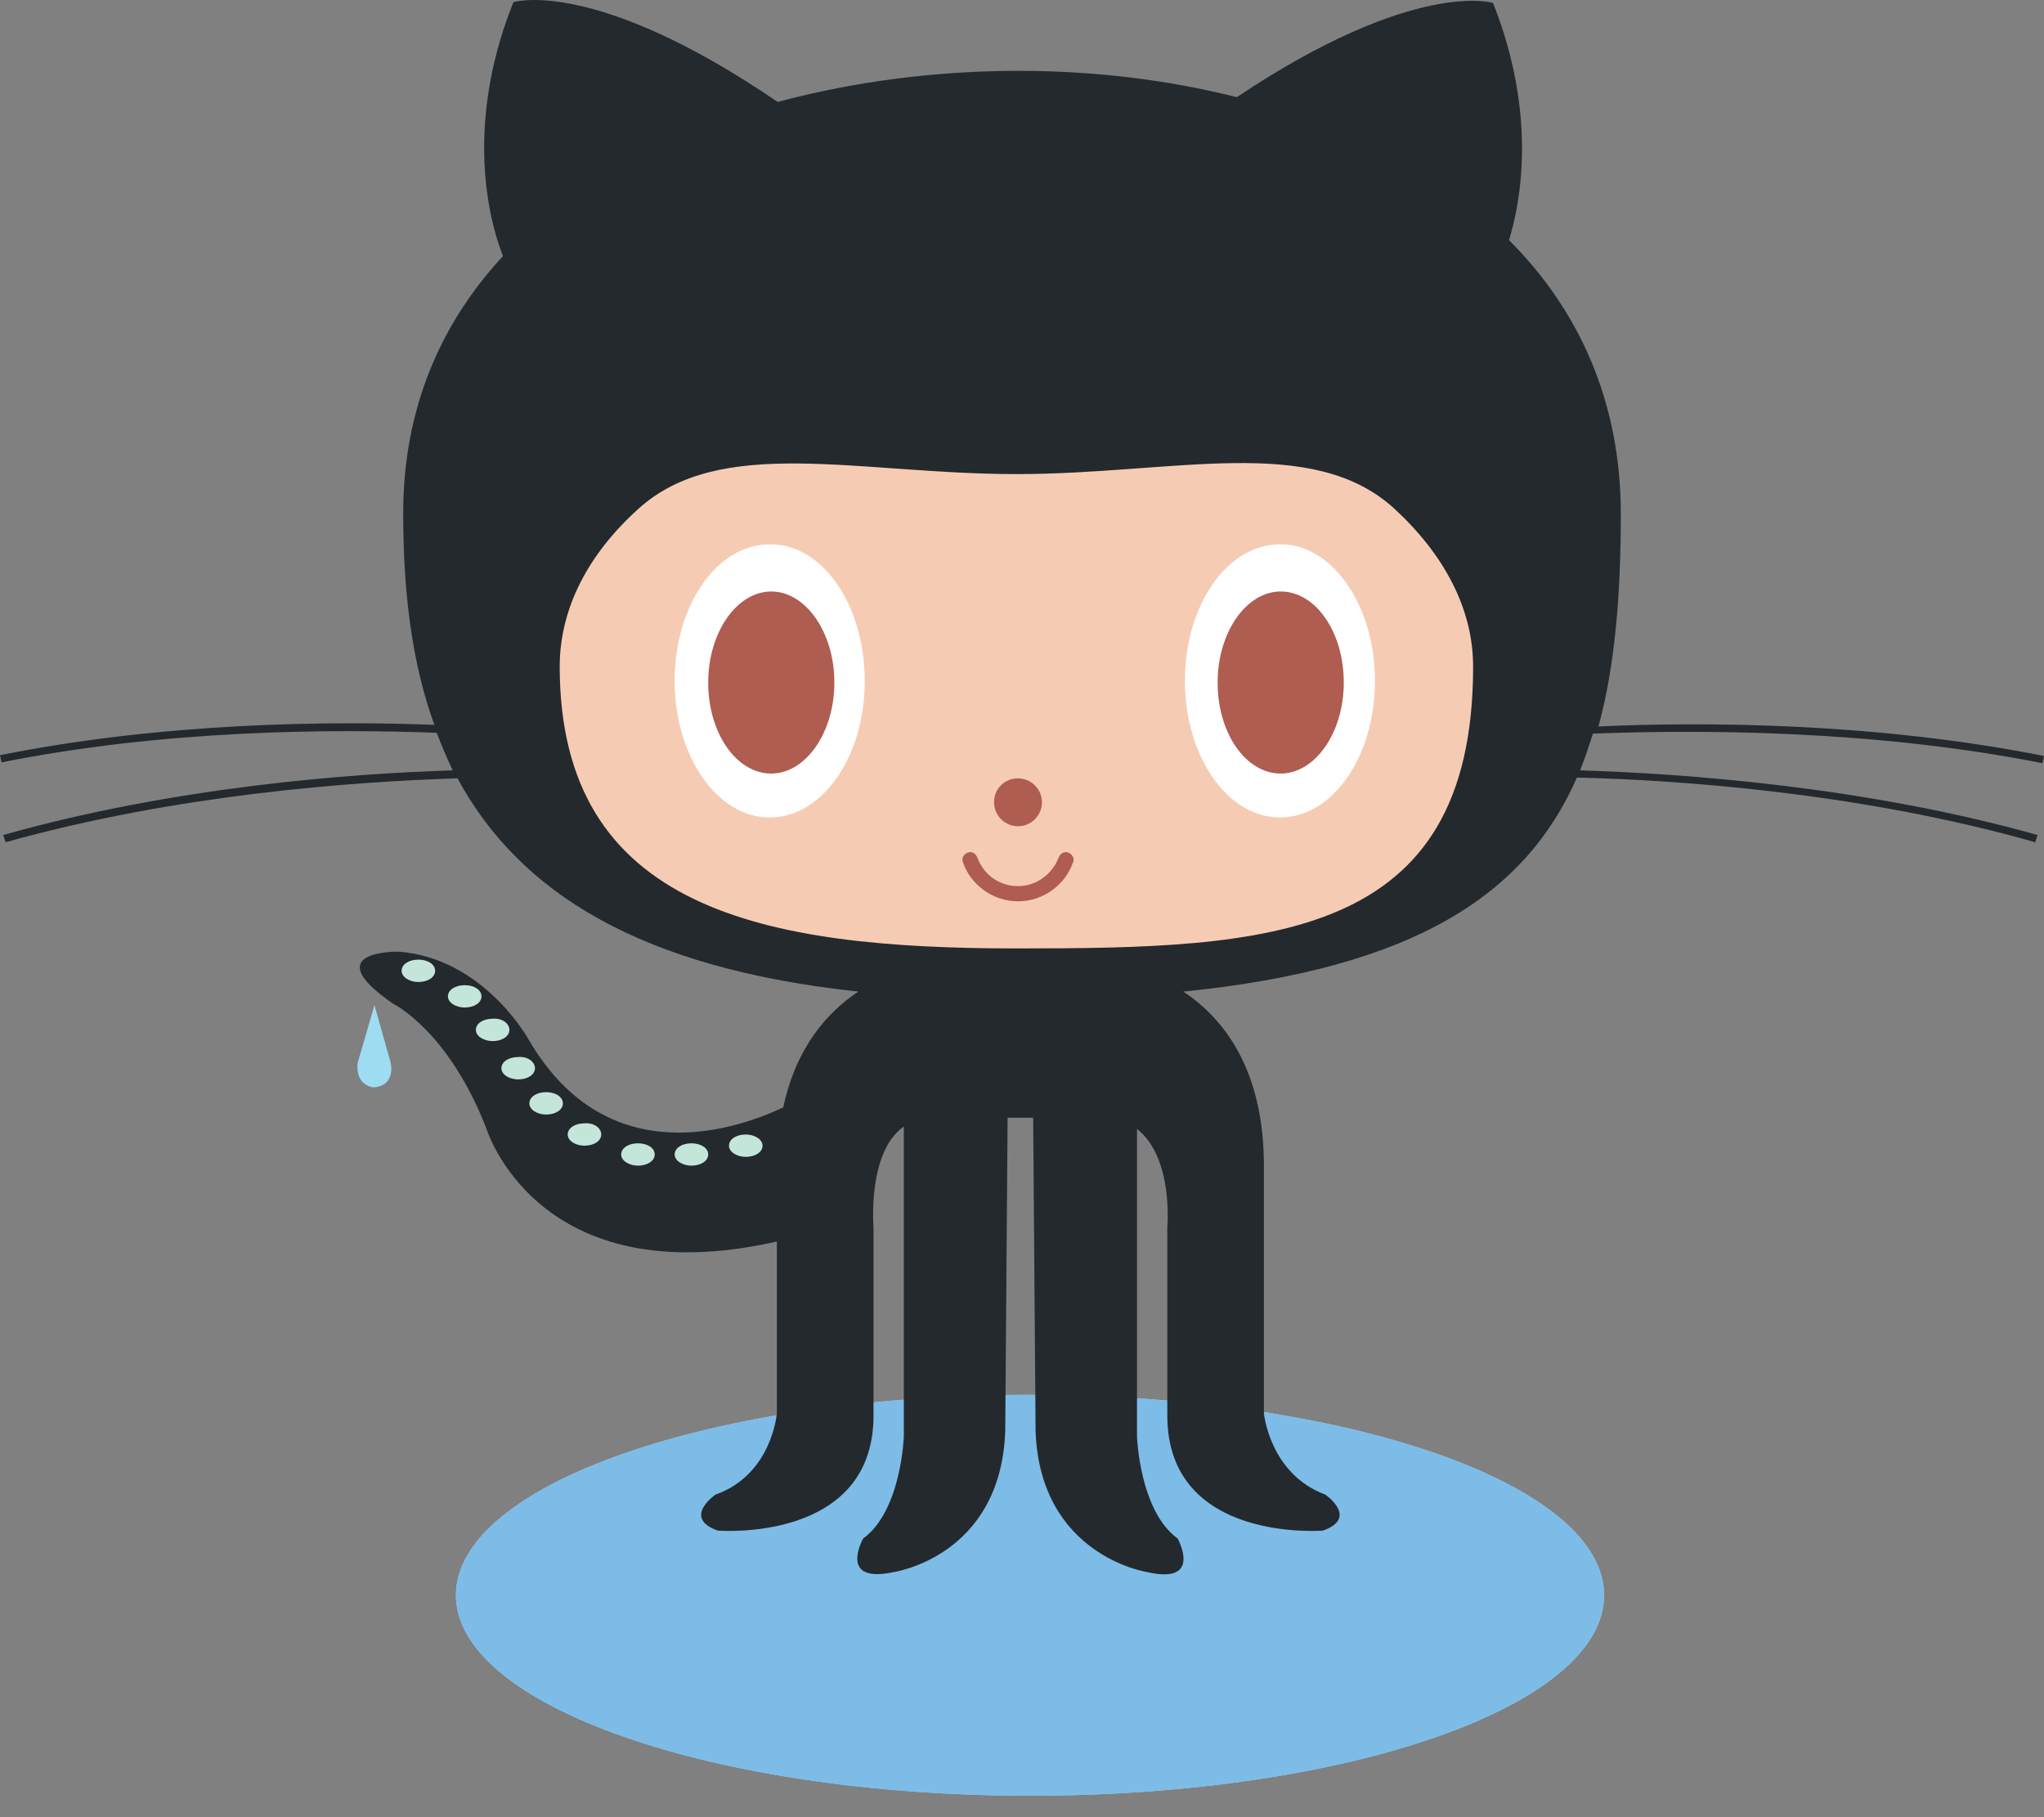 <svg width="54" height="48" viewBox="0 0 54 48" fill="none" xmlns="http://www.w3.org/2000/svg">
<rect x="0" y="0" width="54" height="48" fill="#808080" stroke="none"/>
<path d="M42.378 42.139C42.378 45.071 35.586 47.433 27.211 47.433C18.837 47.433 12.045 45.05 12.045 42.139C12.045 39.206 18.837 36.844 27.211 36.844C35.586 36.844 42.378 39.206 42.378 42.139Z" fill="#9EDCF2"/>
<path d="M42.378 42.139C42.378 45.071 35.586 47.433 27.211 47.433C18.837 47.433 12.045 45.05 12.045 42.139C12.045 39.206 18.837 36.844 27.211 36.844C35.586 36.844 42.378 39.206 42.378 42.139Z" fill="#7DBCE7"/>
<path d="M9.893 26.55L9.451 28.069C9.451 28.069 9.345 28.617 9.851 28.723C10.4 28.702 10.358 28.196 10.315 28.048L9.893 26.55Z" fill="#9EDCF2"/>
<path d="M53.958 20.159L54 19.969C49.549 19.083 44.993 19.062 42.23 19.189C42.673 17.564 42.82 15.666 42.82 13.578C42.82 10.561 41.681 8.157 39.867 6.343C40.184 5.309 40.605 3.01 39.445 0.078C39.445 0.078 37.378 -0.576 32.674 2.567C30.839 2.103 28.877 1.871 26.916 1.871C24.764 1.871 22.591 2.145 20.545 2.693C15.694 -0.618 13.563 0.057 13.563 0.057C12.171 3.537 13.036 6.132 13.289 6.764C11.644 8.536 10.652 10.793 10.652 13.557C10.652 15.645 10.884 17.522 11.475 19.146C8.691 19.041 4.303 19.083 0 19.948L0.042 20.138C4.345 19.273 8.775 19.252 11.538 19.357C11.665 19.695 11.812 20.032 11.96 20.349C9.218 20.433 4.556 20.792 0.084 22.057L0.148 22.247C4.662 20.982 9.366 20.644 12.087 20.56C13.732 23.597 16.938 25.58 22.676 26.192C21.853 26.74 21.03 27.668 20.693 29.25C19.575 29.778 16.073 31.085 13.964 27.457C13.964 27.457 12.783 25.306 10.526 25.137C10.526 25.137 8.332 25.095 10.378 26.508C10.378 26.508 11.834 27.204 12.846 29.799C12.846 29.799 14.175 34.228 20.524 32.794V37.329C20.524 37.329 20.398 38.953 18.9 39.481C18.9 39.481 18.014 40.093 18.963 40.43C18.963 40.43 23.077 40.767 23.077 37.392V32.414C23.077 32.414 22.908 30.432 23.878 29.757V37.941C23.878 37.941 23.815 39.903 22.802 40.641C22.802 40.641 22.127 41.843 23.604 41.527C23.604 41.527 26.43 41.126 26.557 37.814L26.62 29.525H27.295L27.359 37.814C27.485 41.105 30.312 41.527 30.312 41.527C31.788 41.864 31.113 40.641 31.113 40.641C30.101 39.903 30.038 37.941 30.038 37.941V29.82C31.008 30.579 30.839 32.414 30.839 32.414V37.392C30.839 40.767 34.952 40.43 34.952 40.43C35.902 40.093 35.016 39.481 35.016 39.481C33.539 38.932 33.391 37.329 33.391 37.329V30.79C33.391 28.238 32.316 26.888 31.261 26.192C37.378 25.58 40.31 23.618 41.66 20.539C44.339 20.602 49.169 20.939 53.768 22.247L53.831 22.057C49.254 20.771 44.466 20.433 41.745 20.349C41.871 20.032 41.977 19.716 42.082 19.378C44.909 19.273 49.486 19.273 53.958 20.159V20.159Z" fill="#24292E"/>
<path d="M36.83 13.43C38.138 14.632 38.918 16.067 38.918 17.606C38.918 24.863 33.518 25.052 26.853 25.052C20.187 25.052 14.787 24.04 14.787 17.606C14.787 16.067 15.546 14.632 16.854 13.451C19.027 11.468 22.697 12.523 26.853 12.523C31.008 12.523 34.657 11.447 36.83 13.43V13.43Z" fill="#F5CCB3"/>
<path d="M22.845 17.986C22.845 19.99 21.727 21.593 20.334 21.593C18.942 21.593 17.824 19.969 17.824 17.986C17.824 15.982 18.942 14.379 20.334 14.379C21.727 14.358 22.845 15.982 22.845 17.986V17.986Z" fill="white"/>
<path d="M22.043 18.029C22.043 19.357 21.283 20.433 20.376 20.433C19.448 20.433 18.71 19.357 18.71 18.029C18.71 16.7 19.469 15.624 20.376 15.624C21.283 15.624 22.043 16.7 22.043 18.029Z" fill="#AF5C51"/>
<path d="M36.324 17.986C36.324 19.99 35.206 21.593 33.814 21.593C32.422 21.593 31.304 19.969 31.304 17.986C31.304 15.982 32.422 14.379 33.814 14.379C35.185 14.358 36.324 15.982 36.324 17.986V17.986Z" fill="white"/>
<path d="M35.501 18.029C35.501 19.357 34.741 20.433 33.834 20.433C32.906 20.433 32.168 19.357 32.168 18.029C32.168 16.7 32.927 15.624 33.834 15.624C34.762 15.624 35.501 16.7 35.501 18.029ZM27.527 21.192C27.527 21.53 27.253 21.825 26.895 21.825C26.557 21.825 26.262 21.551 26.262 21.192C26.262 20.834 26.536 20.56 26.895 20.56C27.232 20.56 27.527 20.834 27.527 21.192ZM25.439 22.775C25.397 22.669 25.46 22.564 25.566 22.521C25.671 22.479 25.776 22.543 25.819 22.648C25.987 23.112 26.409 23.407 26.895 23.407C27.38 23.407 27.802 23.091 27.97 22.648C28.012 22.543 28.118 22.479 28.223 22.521C28.329 22.564 28.392 22.669 28.35 22.775C28.139 23.386 27.548 23.808 26.895 23.808C26.241 23.808 25.65 23.386 25.439 22.775V22.775Z" fill="#AF5C51"/>
<path d="M11.496 25.643C11.496 25.812 11.306 25.939 11.053 25.939C10.821 25.939 10.61 25.812 10.61 25.643C10.61 25.474 10.8 25.348 11.053 25.348C11.306 25.348 11.496 25.474 11.496 25.643ZM12.72 26.318C12.72 26.487 12.53 26.613 12.277 26.613C12.045 26.613 11.834 26.487 11.834 26.318C11.834 26.149 12.024 26.023 12.277 26.023C12.53 26.023 12.72 26.149 12.72 26.318ZM13.458 27.204C13.458 27.373 13.268 27.5 13.015 27.5C12.783 27.5 12.572 27.373 12.572 27.204C12.572 27.035 12.762 26.909 13.015 26.909C13.268 26.888 13.458 27.035 13.458 27.204ZM14.133 28.217C14.133 28.385 13.943 28.512 13.69 28.512C13.458 28.512 13.247 28.385 13.247 28.217C13.247 28.048 13.437 27.921 13.69 27.921C13.943 27.9 14.133 28.048 14.133 28.217ZM14.871 29.145C14.871 29.314 14.681 29.44 14.428 29.44C14.196 29.44 13.985 29.314 13.985 29.145C13.985 28.976 14.175 28.849 14.428 28.849C14.681 28.849 14.871 28.976 14.871 29.145ZM15.884 29.967C15.884 30.136 15.694 30.263 15.441 30.263C15.209 30.263 14.998 30.136 14.998 29.967C14.998 29.799 15.188 29.672 15.441 29.672C15.694 29.651 15.884 29.799 15.884 29.967ZM17.297 30.495C17.297 30.663 17.107 30.79 16.854 30.79C16.622 30.79 16.411 30.663 16.411 30.495C16.411 30.326 16.601 30.2 16.854 30.2C17.107 30.2 17.297 30.326 17.297 30.495ZM18.71 30.495C18.71 30.663 18.52 30.79 18.267 30.79C18.035 30.79 17.824 30.663 17.824 30.495C17.824 30.326 18.014 30.2 18.267 30.2C18.52 30.2 18.71 30.326 18.71 30.495ZM20.145 30.263C20.145 30.431 19.955 30.558 19.702 30.558C19.47 30.558 19.259 30.431 19.259 30.263C19.259 30.094 19.449 29.967 19.702 29.967C19.934 29.967 20.145 30.094 20.145 30.263Z" fill="#C4E5D9"/>
</svg>

